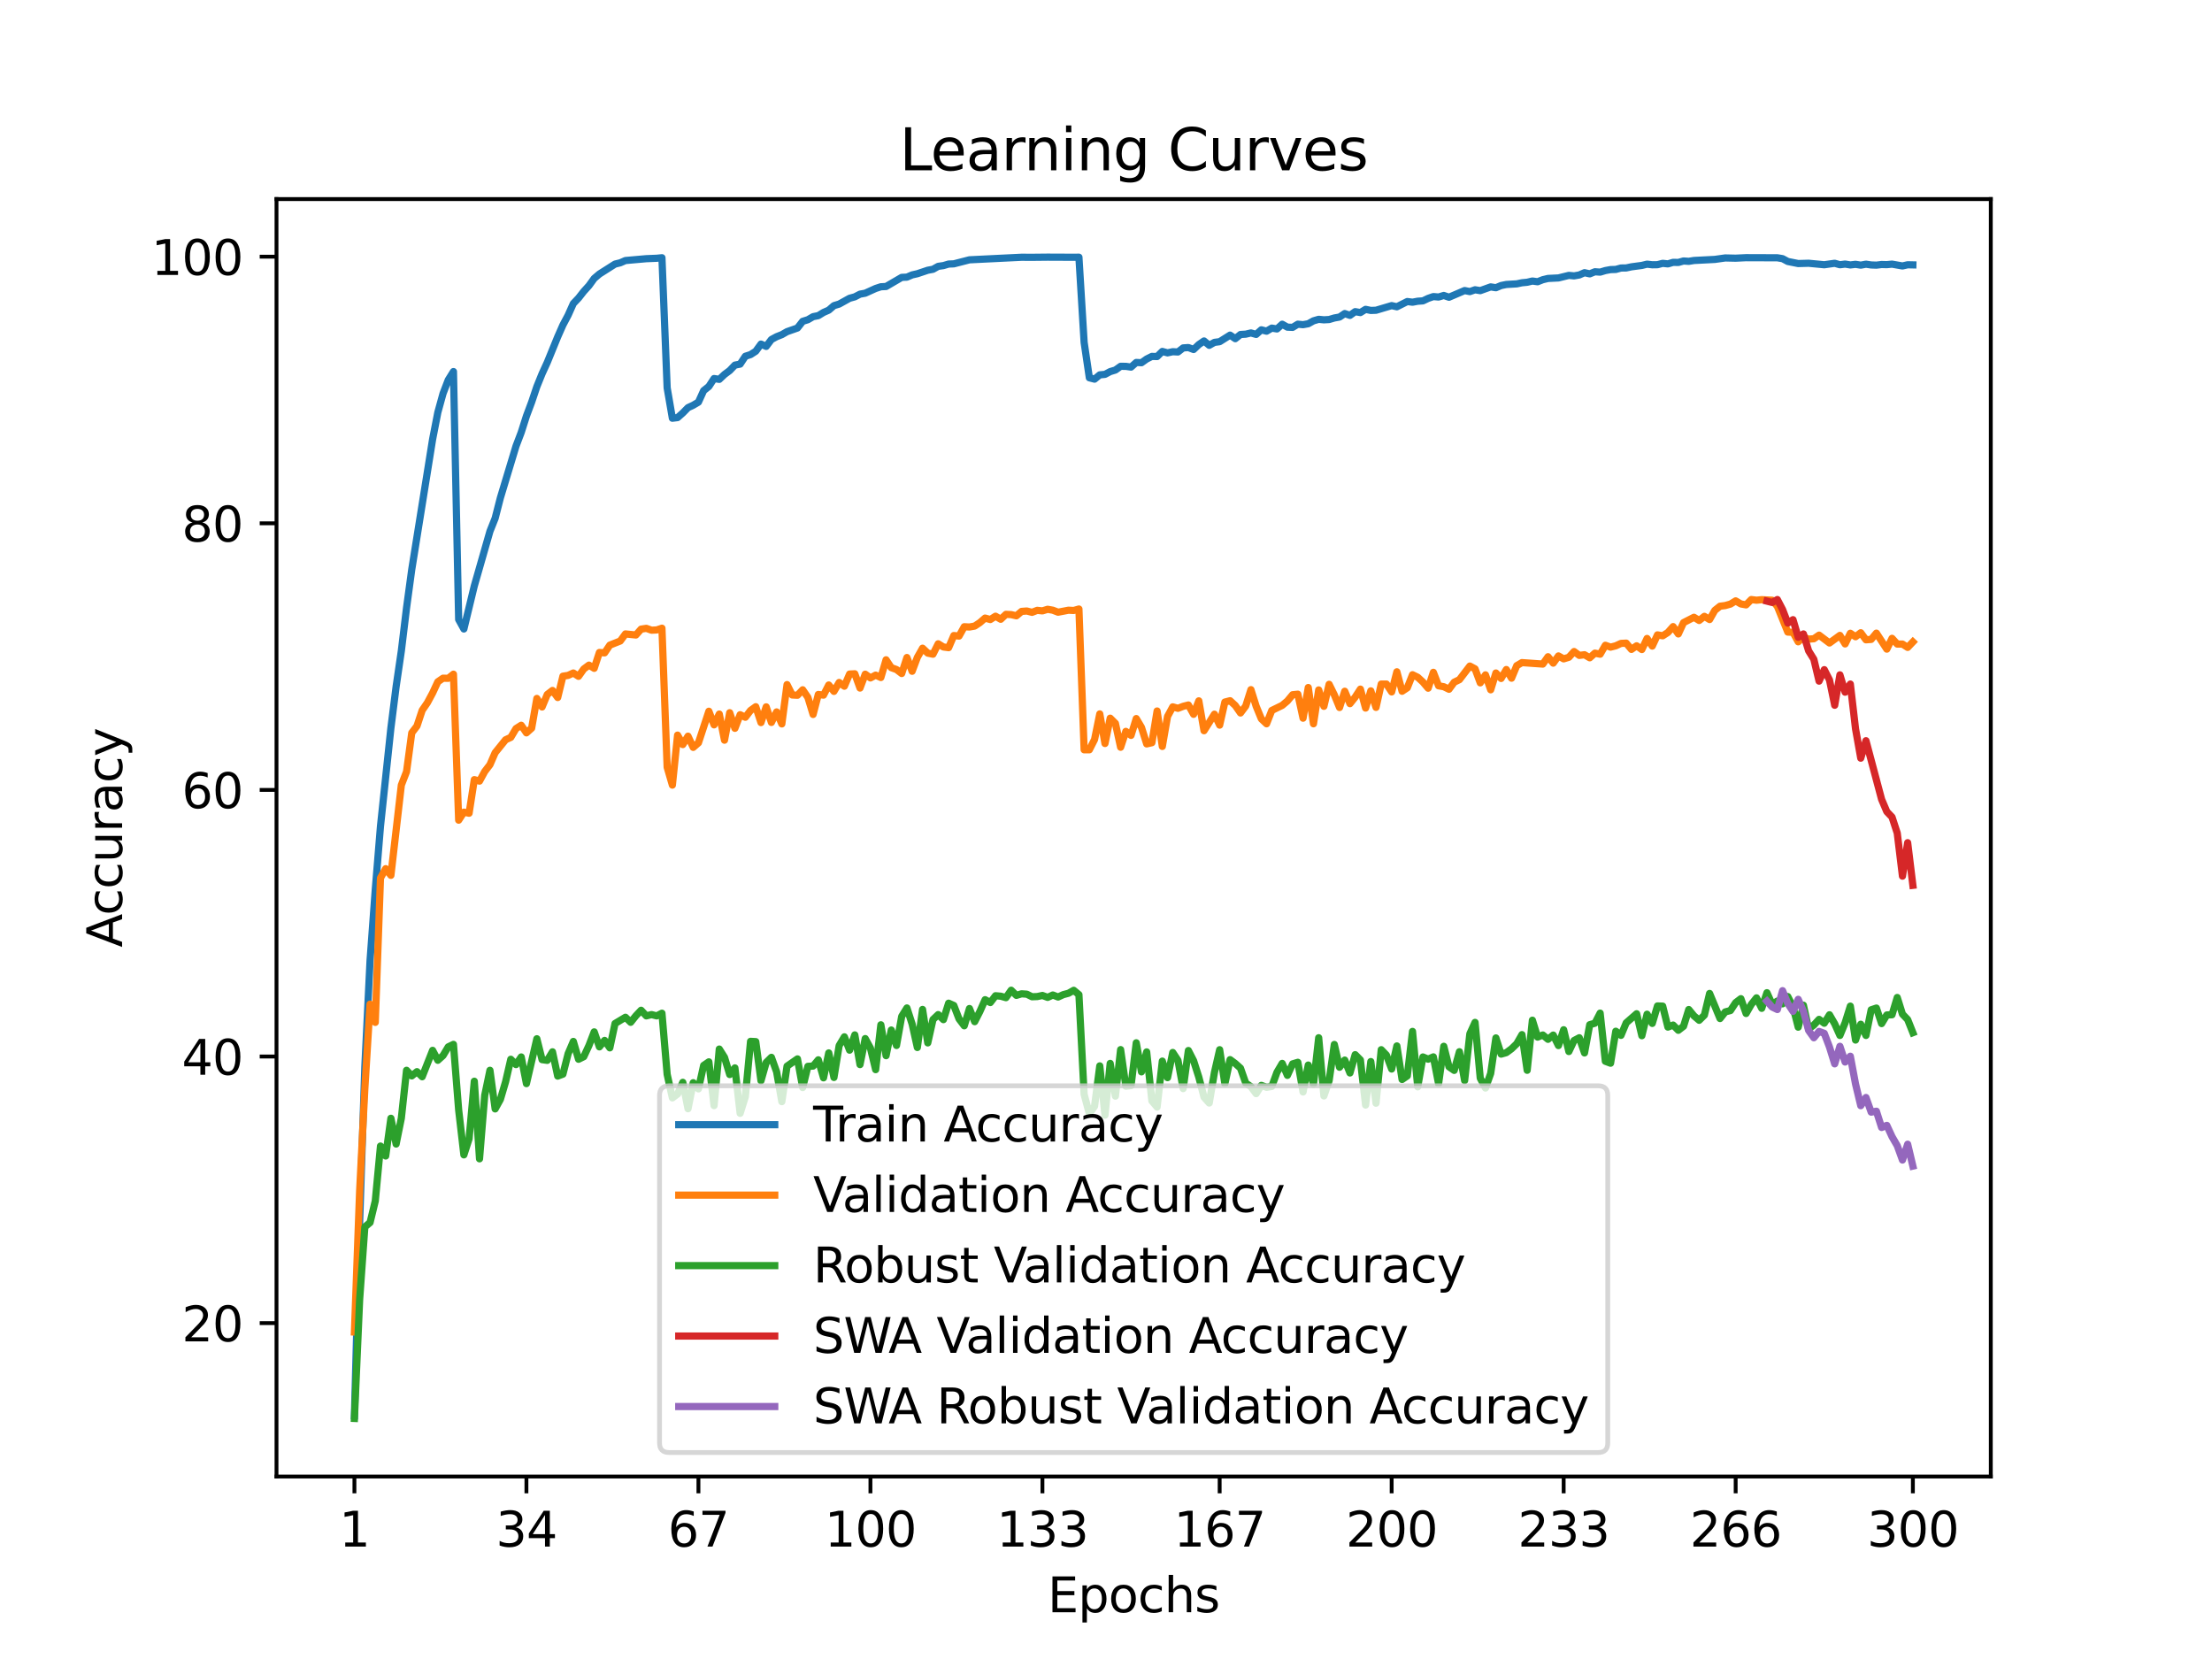 <?xml version="1.0" encoding="utf-8" standalone="no"?>
<!DOCTYPE svg PUBLIC "-//W3C//DTD SVG 1.1//EN"
  "http://www.w3.org/Graphics/SVG/1.1/DTD/svg11.dtd">
<svg xmlns:xlink="http://www.w3.org/1999/xlink" width="460.8pt" height="345.6pt" viewBox="0 0 460.8 345.6" xmlns="http://www.w3.org/2000/svg" version="1.1">
 <defs>
  <style type="text/css">*{stroke-linejoin: round; stroke-linecap: butt}</style>
 </defs>
 <g id="figure_1">
  <g id="patch_1">
   <path d="M 0 345.6 
L 460.8 345.6 
L 460.8 0 
L 0 0 
z
" style="fill: #ffffff"/>
  </g>
  <g id="axes_1">
   <g id="patch_2">
    <path d="M 57.6 307.584 
L 414.72 307.584 
L 414.72 41.472 
L 57.6 41.472 
z
" style="fill: #ffffff"/>
   </g>
   <g id="matplotlib.axis_1">
    <g id="xtick_1">
     <g id="line2d_1">
      <defs>
       <path id="md5706cfe41" d="M 0 0 
L 0 3.5 
" style="stroke: #000000; stroke-width: 0.8"/>
      </defs>
      <g>
       <use xlink:href="#md5706cfe41" x="73.833" y="307.584" style="stroke: #000000; stroke-width: 0.8"/>
      </g>
     </g>
     <g id="text_1">
      <!-- 1 -->
      <g transform="translate(70.651 322.182) scale(0.1 -0.1)">
       <defs>
        <path id="DejaVuSans-31" d="M 794 531 
L 1825 531 
L 1825 4091 
L 703 3866 
L 703 4441 
L 1819 4666 
L 2450 4666 
L 2450 531 
L 3481 531 
L 3481 0 
L 794 0 
L 794 531 
z
" transform="scale(0.016)"/>
       </defs>
       <use xlink:href="#DejaVuSans-31"/>
      </g>
     </g>
    </g>
    <g id="xtick_2">
     <g id="line2d_2">
      <g>
       <use xlink:href="#md5706cfe41" x="109.664" y="307.584" style="stroke: #000000; stroke-width: 0.8"/>
      </g>
     </g>
     <g id="text_2">
      <!-- 34 -->
      <g transform="translate(103.302 322.182) scale(0.1 -0.1)">
       <defs>
        <path id="DejaVuSans-33" d="M 2597 2516 
Q 3050 2419 3304 2112 
Q 3559 1806 3559 1356 
Q 3559 666 3084 287 
Q 2609 -91 1734 -91 
Q 1441 -91 1130 -33 
Q 819 25 488 141 
L 488 750 
Q 750 597 1062 519 
Q 1375 441 1716 441 
Q 2309 441 2620 675 
Q 2931 909 2931 1356 
Q 2931 1769 2642 2001 
Q 2353 2234 1838 2234 
L 1294 2234 
L 1294 2753 
L 1863 2753 
Q 2328 2753 2575 2939 
Q 2822 3125 2822 3475 
Q 2822 3834 2567 4026 
Q 2313 4219 1838 4219 
Q 1578 4219 1281 4162 
Q 984 4106 628 3988 
L 628 4550 
Q 988 4650 1302 4700 
Q 1616 4750 1894 4750 
Q 2613 4750 3031 4423 
Q 3450 4097 3450 3541 
Q 3450 3153 3228 2886 
Q 3006 2619 2597 2516 
z
" transform="scale(0.016)"/>
        <path id="DejaVuSans-34" d="M 2419 4116 
L 825 1625 
L 2419 1625 
L 2419 4116 
z
M 2253 4666 
L 3047 4666 
L 3047 1625 
L 3713 1625 
L 3713 1100 
L 3047 1100 
L 3047 0 
L 2419 0 
L 2419 1100 
L 313 1100 
L 313 1709 
L 2253 4666 
z
" transform="scale(0.016)"/>
       </defs>
       <use xlink:href="#DejaVuSans-33"/>
       <use xlink:href="#DejaVuSans-34" x="63.623"/>
      </g>
     </g>
    </g>
    <g id="xtick_3">
     <g id="line2d_3">
      <g>
       <use xlink:href="#md5706cfe41" x="145.496" y="307.584" style="stroke: #000000; stroke-width: 0.8"/>
      </g>
     </g>
     <g id="text_3">
      <!-- 67 -->
      <g transform="translate(139.133 322.182) scale(0.1 -0.1)">
       <defs>
        <path id="DejaVuSans-36" d="M 2113 2584 
Q 1688 2584 1439 2293 
Q 1191 2003 1191 1497 
Q 1191 994 1439 701 
Q 1688 409 2113 409 
Q 2538 409 2786 701 
Q 3034 994 3034 1497 
Q 3034 2003 2786 2293 
Q 2538 2584 2113 2584 
z
M 3366 4563 
L 3366 3988 
Q 3128 4100 2886 4159 
Q 2644 4219 2406 4219 
Q 1781 4219 1451 3797 
Q 1122 3375 1075 2522 
Q 1259 2794 1537 2939 
Q 1816 3084 2150 3084 
Q 2853 3084 3261 2657 
Q 3669 2231 3669 1497 
Q 3669 778 3244 343 
Q 2819 -91 2113 -91 
Q 1303 -91 875 529 
Q 447 1150 447 2328 
Q 447 3434 972 4092 
Q 1497 4750 2381 4750 
Q 2619 4750 2861 4703 
Q 3103 4656 3366 4563 
z
" transform="scale(0.016)"/>
        <path id="DejaVuSans-37" d="M 525 4666 
L 3525 4666 
L 3525 4397 
L 1831 0 
L 1172 0 
L 2766 4134 
L 525 4134 
L 525 4666 
z
" transform="scale(0.016)"/>
       </defs>
       <use xlink:href="#DejaVuSans-36"/>
       <use xlink:href="#DejaVuSans-37" x="63.623"/>
      </g>
     </g>
    </g>
    <g id="xtick_4">
     <g id="line2d_4">
      <g>
       <use xlink:href="#md5706cfe41" x="181.327" y="307.584" style="stroke: #000000; stroke-width: 0.8"/>
      </g>
     </g>
     <g id="text_4">
      <!-- 100 -->
      <g transform="translate(171.783 322.182) scale(0.1 -0.1)">
       <defs>
        <path id="DejaVuSans-30" d="M 2034 4250 
Q 1547 4250 1301 3770 
Q 1056 3291 1056 2328 
Q 1056 1369 1301 889 
Q 1547 409 2034 409 
Q 2525 409 2770 889 
Q 3016 1369 3016 2328 
Q 3016 3291 2770 3770 
Q 2525 4250 2034 4250 
z
M 2034 4750 
Q 2819 4750 3233 4129 
Q 3647 3509 3647 2328 
Q 3647 1150 3233 529 
Q 2819 -91 2034 -91 
Q 1250 -91 836 529 
Q 422 1150 422 2328 
Q 422 3509 836 4129 
Q 1250 4750 2034 4750 
z
" transform="scale(0.016)"/>
       </defs>
       <use xlink:href="#DejaVuSans-31"/>
       <use xlink:href="#DejaVuSans-30" x="63.623"/>
       <use xlink:href="#DejaVuSans-30" x="127.246"/>
      </g>
     </g>
    </g>
    <g id="xtick_5">
     <g id="line2d_5">
      <g>
       <use xlink:href="#md5706cfe41" x="217.158" y="307.584" style="stroke: #000000; stroke-width: 0.8"/>
      </g>
     </g>
     <g id="text_5">
      <!-- 133 -->
      <g transform="translate(207.615 322.182) scale(0.1 -0.1)">
       <use xlink:href="#DejaVuSans-31"/>
       <use xlink:href="#DejaVuSans-33" x="63.623"/>
       <use xlink:href="#DejaVuSans-33" x="127.246"/>
      </g>
     </g>
    </g>
    <g id="xtick_6">
     <g id="line2d_6">
      <g>
       <use xlink:href="#md5706cfe41" x="254.076" y="307.584" style="stroke: #000000; stroke-width: 0.8"/>
      </g>
     </g>
     <g id="text_6">
      <!-- 167 -->
      <g transform="translate(244.532 322.182) scale(0.1 -0.1)">
       <use xlink:href="#DejaVuSans-31"/>
       <use xlink:href="#DejaVuSans-36" x="63.623"/>
       <use xlink:href="#DejaVuSans-37" x="127.246"/>
      </g>
     </g>
    </g>
    <g id="xtick_7">
     <g id="line2d_7">
      <g>
       <use xlink:href="#md5706cfe41" x="289.907" y="307.584" style="stroke: #000000; stroke-width: 0.8"/>
      </g>
     </g>
     <g id="text_7">
      <!-- 200 -->
      <g transform="translate(280.363 322.182) scale(0.1 -0.1)">
       <defs>
        <path id="DejaVuSans-32" d="M 1228 531 
L 3431 531 
L 3431 0 
L 469 0 
L 469 531 
Q 828 903 1448 1529 
Q 2069 2156 2228 2338 
Q 2531 2678 2651 2914 
Q 2772 3150 2772 3378 
Q 2772 3750 2511 3984 
Q 2250 4219 1831 4219 
Q 1534 4219 1204 4116 
Q 875 4013 500 3803 
L 500 4441 
Q 881 4594 1212 4672 
Q 1544 4750 1819 4750 
Q 2544 4750 2975 4387 
Q 3406 4025 3406 3419 
Q 3406 3131 3298 2873 
Q 3191 2616 2906 2266 
Q 2828 2175 2409 1742 
Q 1991 1309 1228 531 
z
" transform="scale(0.016)"/>
       </defs>
       <use xlink:href="#DejaVuSans-32"/>
       <use xlink:href="#DejaVuSans-30" x="63.623"/>
       <use xlink:href="#DejaVuSans-30" x="127.246"/>
      </g>
     </g>
    </g>
    <g id="xtick_8">
     <g id="line2d_8">
      <g>
       <use xlink:href="#md5706cfe41" x="325.739" y="307.584" style="stroke: #000000; stroke-width: 0.8"/>
      </g>
     </g>
     <g id="text_8">
      <!-- 233 -->
      <g transform="translate(316.195 322.182) scale(0.1 -0.1)">
       <use xlink:href="#DejaVuSans-32"/>
       <use xlink:href="#DejaVuSans-33" x="63.623"/>
       <use xlink:href="#DejaVuSans-33" x="127.246"/>
      </g>
     </g>
    </g>
    <g id="xtick_9">
     <g id="line2d_9">
      <g>
       <use xlink:href="#md5706cfe41" x="361.57" y="307.584" style="stroke: #000000; stroke-width: 0.8"/>
      </g>
     </g>
     <g id="text_9">
      <!-- 266 -->
      <g transform="translate(352.026 322.182) scale(0.1 -0.1)">
       <use xlink:href="#DejaVuSans-32"/>
       <use xlink:href="#DejaVuSans-36" x="63.623"/>
       <use xlink:href="#DejaVuSans-36" x="127.246"/>
      </g>
     </g>
    </g>
    <g id="xtick_10">
     <g id="line2d_10">
      <g>
       <use xlink:href="#md5706cfe41" x="398.487" y="307.584" style="stroke: #000000; stroke-width: 0.8"/>
      </g>
     </g>
     <g id="text_10">
      <!-- 300 -->
      <g transform="translate(388.944 322.182) scale(0.1 -0.1)">
       <use xlink:href="#DejaVuSans-33"/>
       <use xlink:href="#DejaVuSans-30" x="63.623"/>
       <use xlink:href="#DejaVuSans-30" x="127.246"/>
      </g>
     </g>
    </g>
    <g id="text_11">
     <!-- Epochs -->
     <g transform="translate(218.244 335.861) scale(0.1 -0.1)">
      <defs>
       <path id="DejaVuSans-45" d="M 628 4666 
L 3578 4666 
L 3578 4134 
L 1259 4134 
L 1259 2753 
L 3481 2753 
L 3481 2222 
L 1259 2222 
L 1259 531 
L 3634 531 
L 3634 0 
L 628 0 
L 628 4666 
z
" transform="scale(0.016)"/>
       <path id="DejaVuSans-70" d="M 1159 525 
L 1159 -1331 
L 581 -1331 
L 581 3500 
L 1159 3500 
L 1159 2969 
Q 1341 3281 1617 3432 
Q 1894 3584 2278 3584 
Q 2916 3584 3314 3078 
Q 3713 2572 3713 1747 
Q 3713 922 3314 415 
Q 2916 -91 2278 -91 
Q 1894 -91 1617 61 
Q 1341 213 1159 525 
z
M 3116 1747 
Q 3116 2381 2855 2742 
Q 2594 3103 2138 3103 
Q 1681 3103 1420 2742 
Q 1159 2381 1159 1747 
Q 1159 1113 1420 752 
Q 1681 391 2138 391 
Q 2594 391 2855 752 
Q 3116 1113 3116 1747 
z
" transform="scale(0.016)"/>
       <path id="DejaVuSans-6f" d="M 1959 3097 
Q 1497 3097 1228 2736 
Q 959 2375 959 1747 
Q 959 1119 1226 758 
Q 1494 397 1959 397 
Q 2419 397 2687 759 
Q 2956 1122 2956 1747 
Q 2956 2369 2687 2733 
Q 2419 3097 1959 3097 
z
M 1959 3584 
Q 2709 3584 3137 3096 
Q 3566 2609 3566 1747 
Q 3566 888 3137 398 
Q 2709 -91 1959 -91 
Q 1206 -91 779 398 
Q 353 888 353 1747 
Q 353 2609 779 3096 
Q 1206 3584 1959 3584 
z
" transform="scale(0.016)"/>
       <path id="DejaVuSans-63" d="M 3122 3366 
L 3122 2828 
Q 2878 2963 2633 3030 
Q 2388 3097 2138 3097 
Q 1578 3097 1268 2742 
Q 959 2388 959 1747 
Q 959 1106 1268 751 
Q 1578 397 2138 397 
Q 2388 397 2633 464 
Q 2878 531 3122 666 
L 3122 134 
Q 2881 22 2623 -34 
Q 2366 -91 2075 -91 
Q 1284 -91 818 406 
Q 353 903 353 1747 
Q 353 2603 823 3093 
Q 1294 3584 2113 3584 
Q 2378 3584 2631 3529 
Q 2884 3475 3122 3366 
z
" transform="scale(0.016)"/>
       <path id="DejaVuSans-68" d="M 3513 2113 
L 3513 0 
L 2938 0 
L 2938 2094 
Q 2938 2591 2744 2837 
Q 2550 3084 2163 3084 
Q 1697 3084 1428 2787 
Q 1159 2491 1159 1978 
L 1159 0 
L 581 0 
L 581 4863 
L 1159 4863 
L 1159 2956 
Q 1366 3272 1645 3428 
Q 1925 3584 2291 3584 
Q 2894 3584 3203 3211 
Q 3513 2838 3513 2113 
z
" transform="scale(0.016)"/>
       <path id="DejaVuSans-73" d="M 2834 3397 
L 2834 2853 
Q 2591 2978 2328 3040 
Q 2066 3103 1784 3103 
Q 1356 3103 1142 2972 
Q 928 2841 928 2578 
Q 928 2378 1081 2264 
Q 1234 2150 1697 2047 
L 1894 2003 
Q 2506 1872 2764 1633 
Q 3022 1394 3022 966 
Q 3022 478 2636 193 
Q 2250 -91 1575 -91 
Q 1294 -91 989 -36 
Q 684 19 347 128 
L 347 722 
Q 666 556 975 473 
Q 1284 391 1588 391 
Q 1994 391 2212 530 
Q 2431 669 2431 922 
Q 2431 1156 2273 1281 
Q 2116 1406 1581 1522 
L 1381 1569 
Q 847 1681 609 1914 
Q 372 2147 372 2553 
Q 372 3047 722 3315 
Q 1072 3584 1716 3584 
Q 2034 3584 2315 3537 
Q 2597 3491 2834 3397 
z
" transform="scale(0.016)"/>
      </defs>
      <use xlink:href="#DejaVuSans-45"/>
      <use xlink:href="#DejaVuSans-70" x="63.184"/>
      <use xlink:href="#DejaVuSans-6f" x="126.66"/>
      <use xlink:href="#DejaVuSans-63" x="187.842"/>
      <use xlink:href="#DejaVuSans-68" x="242.822"/>
      <use xlink:href="#DejaVuSans-73" x="306.201"/>
     </g>
    </g>
   </g>
   <g id="matplotlib.axis_2">
    <g id="ytick_1">
     <g id="line2d_11">
      <defs>
       <path id="m0868ba2904" d="M 0 0 
L -3.5 0 
" style="stroke: #000000; stroke-width: 0.8"/>
      </defs>
      <g>
       <use xlink:href="#m0868ba2904" x="57.6" y="275.628" style="stroke: #000000; stroke-width: 0.8"/>
      </g>
     </g>
     <g id="text_12">
      <!-- 20 -->
      <g transform="translate(37.875 279.427) scale(0.1 -0.1)">
       <use xlink:href="#DejaVuSans-32"/>
       <use xlink:href="#DejaVuSans-30" x="63.623"/>
      </g>
     </g>
    </g>
    <g id="ytick_2">
     <g id="line2d_12">
      <g>
       <use xlink:href="#m0868ba2904" x="57.6" y="220.09" style="stroke: #000000; stroke-width: 0.8"/>
      </g>
     </g>
     <g id="text_13">
      <!-- 40 -->
      <g transform="translate(37.875 223.889) scale(0.1 -0.1)">
       <use xlink:href="#DejaVuSans-34"/>
       <use xlink:href="#DejaVuSans-30" x="63.623"/>
      </g>
     </g>
    </g>
    <g id="ytick_3">
     <g id="line2d_13">
      <g>
       <use xlink:href="#m0868ba2904" x="57.6" y="164.551" style="stroke: #000000; stroke-width: 0.8"/>
      </g>
     </g>
     <g id="text_14">
      <!-- 60 -->
      <g transform="translate(37.875 168.35) scale(0.1 -0.1)">
       <use xlink:href="#DejaVuSans-36"/>
       <use xlink:href="#DejaVuSans-30" x="63.623"/>
      </g>
     </g>
    </g>
    <g id="ytick_4">
     <g id="line2d_14">
      <g>
       <use xlink:href="#m0868ba2904" x="57.6" y="109.012" style="stroke: #000000; stroke-width: 0.8"/>
      </g>
     </g>
     <g id="text_15">
      <!-- 80 -->
      <g transform="translate(37.875 112.811) scale(0.1 -0.1)">
       <defs>
        <path id="DejaVuSans-38" d="M 2034 2216 
Q 1584 2216 1326 1975 
Q 1069 1734 1069 1313 
Q 1069 891 1326 650 
Q 1584 409 2034 409 
Q 2484 409 2743 651 
Q 3003 894 3003 1313 
Q 3003 1734 2745 1975 
Q 2488 2216 2034 2216 
z
M 1403 2484 
Q 997 2584 770 2862 
Q 544 3141 544 3541 
Q 544 4100 942 4425 
Q 1341 4750 2034 4750 
Q 2731 4750 3128 4425 
Q 3525 4100 3525 3541 
Q 3525 3141 3298 2862 
Q 3072 2584 2669 2484 
Q 3125 2378 3379 2068 
Q 3634 1759 3634 1313 
Q 3634 634 3220 271 
Q 2806 -91 2034 -91 
Q 1263 -91 848 271 
Q 434 634 434 1313 
Q 434 1759 690 2068 
Q 947 2378 1403 2484 
z
M 1172 3481 
Q 1172 3119 1398 2916 
Q 1625 2713 2034 2713 
Q 2441 2713 2670 2916 
Q 2900 3119 2900 3481 
Q 2900 3844 2670 4047 
Q 2441 4250 2034 4250 
Q 1625 4250 1398 4047 
Q 1172 3844 1172 3481 
z
" transform="scale(0.016)"/>
       </defs>
       <use xlink:href="#DejaVuSans-38"/>
       <use xlink:href="#DejaVuSans-30" x="63.623"/>
      </g>
     </g>
    </g>
    <g id="ytick_5">
     <g id="line2d_15">
      <g>
       <use xlink:href="#m0868ba2904" x="57.6" y="53.474" style="stroke: #000000; stroke-width: 0.8"/>
      </g>
     </g>
     <g id="text_16">
      <!-- 100 -->
      <g transform="translate(31.512 57.273) scale(0.1 -0.1)">
       <use xlink:href="#DejaVuSans-31"/>
       <use xlink:href="#DejaVuSans-30" x="63.623"/>
       <use xlink:href="#DejaVuSans-30" x="127.246"/>
      </g>
     </g>
    </g>
    <g id="text_17">
     <!-- Accuracy -->
     <g transform="translate(25.433 197.356) rotate(-90) scale(0.1 -0.1)">
      <defs>
       <path id="DejaVuSans-41" d="M 2188 4044 
L 1331 1722 
L 3047 1722 
L 2188 4044 
z
M 1831 4666 
L 2547 4666 
L 4325 0 
L 3669 0 
L 3244 1197 
L 1141 1197 
L 716 0 
L 50 0 
L 1831 4666 
z
" transform="scale(0.016)"/>
       <path id="DejaVuSans-75" d="M 544 1381 
L 544 3500 
L 1119 3500 
L 1119 1403 
Q 1119 906 1312 657 
Q 1506 409 1894 409 
Q 2359 409 2629 706 
Q 2900 1003 2900 1516 
L 2900 3500 
L 3475 3500 
L 3475 0 
L 2900 0 
L 2900 538 
Q 2691 219 2414 64 
Q 2138 -91 1772 -91 
Q 1169 -91 856 284 
Q 544 659 544 1381 
z
M 1991 3584 
L 1991 3584 
z
" transform="scale(0.016)"/>
       <path id="DejaVuSans-72" d="M 2631 2963 
Q 2534 3019 2420 3045 
Q 2306 3072 2169 3072 
Q 1681 3072 1420 2755 
Q 1159 2438 1159 1844 
L 1159 0 
L 581 0 
L 581 3500 
L 1159 3500 
L 1159 2956 
Q 1341 3275 1631 3429 
Q 1922 3584 2338 3584 
Q 2397 3584 2469 3576 
Q 2541 3569 2628 3553 
L 2631 2963 
z
" transform="scale(0.016)"/>
       <path id="DejaVuSans-61" d="M 2194 1759 
Q 1497 1759 1228 1600 
Q 959 1441 959 1056 
Q 959 750 1161 570 
Q 1363 391 1709 391 
Q 2188 391 2477 730 
Q 2766 1069 2766 1631 
L 2766 1759 
L 2194 1759 
z
M 3341 1997 
L 3341 0 
L 2766 0 
L 2766 531 
Q 2569 213 2275 61 
Q 1981 -91 1556 -91 
Q 1019 -91 701 211 
Q 384 513 384 1019 
Q 384 1609 779 1909 
Q 1175 2209 1959 2209 
L 2766 2209 
L 2766 2266 
Q 2766 2663 2505 2880 
Q 2244 3097 1772 3097 
Q 1472 3097 1187 3025 
Q 903 2953 641 2809 
L 641 3341 
Q 956 3463 1253 3523 
Q 1550 3584 1831 3584 
Q 2591 3584 2966 3190 
Q 3341 2797 3341 1997 
z
" transform="scale(0.016)"/>
       <path id="DejaVuSans-79" d="M 2059 -325 
Q 1816 -950 1584 -1140 
Q 1353 -1331 966 -1331 
L 506 -1331 
L 506 -850 
L 844 -850 
Q 1081 -850 1212 -737 
Q 1344 -625 1503 -206 
L 1606 56 
L 191 3500 
L 800 3500 
L 1894 763 
L 2988 3500 
L 3597 3500 
L 2059 -325 
z
" transform="scale(0.016)"/>
      </defs>
      <use xlink:href="#DejaVuSans-41"/>
      <use xlink:href="#DejaVuSans-63" x="66.658"/>
      <use xlink:href="#DejaVuSans-63" x="121.639"/>
      <use xlink:href="#DejaVuSans-75" x="176.619"/>
      <use xlink:href="#DejaVuSans-72" x="239.998"/>
      <use xlink:href="#DejaVuSans-61" x="281.111"/>
      <use xlink:href="#DejaVuSans-63" x="342.391"/>
      <use xlink:href="#DejaVuSans-79" x="397.371"/>
     </g>
    </g>
   </g>
   <g id="line2d_16">
    <path d="M 73.833 294.944 
L 74.919 254.651 
L 76.004 222.25 
L 77.09 200.084 
L 78.176 185.328 
L 79.262 172.11 
L 81.433 151.644 
L 82.519 143.03 
L 83.605 135.599 
L 84.691 126.624 
L 85.777 118.626 
L 90.12 91.501 
L 91.206 85.919 
L 92.291 81.982 
L 93.377 79.149 
L 94.463 77.405 
L 95.549 129.056 
L 96.635 131.028 
L 98.806 122.053 
L 102.064 110.678 
L 103.149 107.957 
L 104.235 103.719 
L 107.493 92.934 
L 108.578 90.079 
L 109.664 86.669 
L 110.75 83.77 
L 111.836 80.543 
L 112.922 77.861 
L 114.007 75.489 
L 116.179 70.168 
L 117.265 67.708 
L 118.351 65.659 
L 119.436 63.232 
L 120.522 62.088 
L 121.608 60.705 
L 122.694 59.505 
L 123.78 58.006 
L 124.865 57.084 
L 128.123 55.012 
L 129.209 54.745 
L 130.294 54.273 
L 134.638 53.89 
L 136.809 53.801 
L 137.895 53.69 
L 138.981 80.799 
L 140.067 87.124 
L 141.152 86.991 
L 142.238 86.03 
L 143.324 84.92 
L 144.41 84.414 
L 145.496 83.764 
L 146.581 81.376 
L 147.667 80.51 
L 148.753 78.855 
L 149.839 79.027 
L 150.925 78.005 
L 152.01 77.194 
L 153.096 76.061 
L 154.182 75.85 
L 155.268 74.217 
L 156.354 73.867 
L 157.439 73.173 
L 158.525 71.679 
L 159.611 72.162 
L 160.697 70.724 
L 161.783 70.141 
L 162.868 69.713 
L 163.954 69.091 
L 166.126 68.33 
L 167.212 66.942 
L 168.297 66.603 
L 169.383 65.97 
L 170.469 65.753 
L 171.555 65.087 
L 172.641 64.609 
L 173.726 63.67 
L 174.812 63.343 
L 176.984 62.138 
L 178.07 61.838 
L 179.155 61.277 
L 180.241 61.077 
L 182.413 60.094 
L 183.499 59.738 
L 184.584 59.683 
L 187.842 57.783 
L 188.928 57.733 
L 190.013 57.267 
L 191.099 57.023 
L 193.271 56.295 
L 194.357 56.095 
L 195.442 55.484 
L 196.528 55.329 
L 197.614 55.006 
L 198.7 54.962 
L 201.957 54.123 
L 212.815 53.59 
L 214.987 53.601 
L 218.244 53.568 
L 223.673 53.59 
L 224.759 53.579 
L 225.845 71.335 
L 226.931 78.699 
L 228.016 78.982 
L 229.102 78.088 
L 230.188 77.988 
L 231.274 77.411 
L 232.36 77.083 
L 233.445 76.311 
L 234.531 76.317 
L 235.617 76.472 
L 236.703 75.506 
L 237.789 75.561 
L 238.875 74.789 
L 239.96 74.245 
L 241.046 74.273 
L 242.132 73.212 
L 243.218 73.506 
L 244.304 73.268 
L 245.389 73.323 
L 246.475 72.479 
L 247.561 72.401 
L 248.647 72.807 
L 249.733 71.779 
L 250.818 71.029 
L 251.904 71.935 
L 252.99 71.324 
L 254.076 71.179 
L 256.247 69.813 
L 257.333 70.552 
L 258.419 69.68 
L 259.505 69.613 
L 260.591 69.358 
L 261.676 69.663 
L 262.762 68.708 
L 263.848 68.991 
L 264.934 68.352 
L 266.02 68.525 
L 267.105 67.542 
L 268.191 68.152 
L 269.277 68.197 
L 270.363 67.536 
L 271.449 67.636 
L 272.534 67.442 
L 273.62 66.836 
L 274.706 66.52 
L 275.792 66.625 
L 276.878 66.564 
L 277.963 66.242 
L 279.049 66.048 
L 280.135 65.32 
L 281.221 65.698 
L 282.307 64.92 
L 283.392 65.114 
L 284.478 64.442 
L 285.564 64.67 
L 286.65 64.631 
L 289.907 63.665 
L 290.993 63.909 
L 293.165 62.815 
L 294.25 62.954 
L 295.336 62.749 
L 296.422 62.676 
L 297.508 62.16 
L 298.594 61.782 
L 299.679 61.877 
L 300.765 61.549 
L 301.851 61.921 
L 305.108 60.527 
L 306.194 60.744 
L 307.28 60.366 
L 308.366 60.544 
L 310.537 59.766 
L 311.623 59.938 
L 312.709 59.483 
L 313.795 59.261 
L 315.966 59.133 
L 317.052 58.905 
L 318.138 58.8 
L 319.224 58.544 
L 320.31 58.694 
L 321.395 58.267 
L 322.481 58.006 
L 324.653 57.9 
L 326.824 57.367 
L 327.91 57.472 
L 328.996 57.278 
L 330.082 56.806 
L 331.168 57.05 
L 332.253 56.612 
L 333.339 56.689 
L 334.425 56.362 
L 335.511 56.162 
L 336.597 56.128 
L 337.682 55.834 
L 338.768 55.817 
L 339.854 55.584 
L 342.026 55.295 
L 343.111 55.029 
L 344.197 55.156 
L 345.283 55.14 
L 346.369 54.856 
L 347.455 54.973 
L 348.54 54.651 
L 349.626 54.673 
L 350.712 54.368 
L 351.798 54.44 
L 352.884 54.262 
L 357.227 54.04 
L 359.398 53.735 
L 361.57 53.785 
L 363.742 53.679 
L 370.256 53.701 
L 371.342 53.885 
L 372.428 54.468 
L 374.6 54.901 
L 376.771 54.84 
L 380.029 55.151 
L 382.2 54.845 
L 383.286 55.151 
L 384.372 55.012 
L 385.458 55.19 
L 386.543 55.062 
L 387.629 55.234 
L 388.715 55.034 
L 389.801 55.195 
L 390.887 55.234 
L 391.972 55.101 
L 393.058 55.129 
L 394.144 55.023 
L 396.316 55.406 
L 397.401 55.156 
L 398.487 55.179 
L 398.487 55.179 
" clip-path="url(#p4ff7e6db9a)" style="fill: none; stroke: #1f77b4; stroke-width: 1.5; stroke-linecap: square"/>
   </g>
   <g id="line2d_17">
    <path d="M 73.833 277.489 
L 74.919 248.109 
L 76.004 226.782 
L 77.09 209.176 
L 78.176 212.981 
L 79.262 182.906 
L 80.348 180.963 
L 81.433 182.351 
L 83.605 163.551 
L 84.691 160.746 
L 85.777 152.666 
L 86.862 151.249 
L 87.948 147.973 
L 89.034 146.39 
L 90.12 144.363 
L 91.206 142.03 
L 92.291 141.28 
L 93.377 141.308 
L 94.463 140.447 
L 95.549 170.855 
L 96.635 169.188 
L 97.72 169.41 
L 98.806 162.413 
L 99.892 162.718 
L 100.978 160.719 
L 102.064 159.302 
L 103.149 156.803 
L 105.321 154.11 
L 106.407 153.61 
L 107.493 151.777 
L 108.578 151.083 
L 109.664 152.666 
L 110.75 151.694 
L 111.836 145.501 
L 112.922 147.278 
L 114.007 144.668 
L 115.093 143.835 
L 116.179 145.307 
L 117.265 140.864 
L 118.351 140.697 
L 119.436 140.197 
L 120.522 140.891 
L 121.608 139.364 
L 122.694 138.559 
L 123.78 139.225 
L 124.865 135.921 
L 125.951 136.004 
L 127.037 134.393 
L 129.209 133.533 
L 130.294 132.061 
L 132.466 132.283 
L 133.552 131.061 
L 134.638 130.894 
L 135.723 131.283 
L 136.809 131.228 
L 137.895 130.867 
L 138.981 159.83 
L 140.067 163.551 
L 141.152 153.138 
L 142.238 155.109 
L 143.324 153.36 
L 144.41 155.692 
L 145.496 154.748 
L 147.667 148.167 
L 148.753 150.999 
L 149.839 148.75 
L 150.925 154.193 
L 152.01 148.472 
L 153.096 151.721 
L 154.182 148.889 
L 155.268 149.417 
L 156.354 148 
L 157.439 147.223 
L 158.525 150.527 
L 159.611 147.251 
L 160.697 150.5 
L 161.783 148.306 
L 162.868 150.805 
L 163.954 142.613 
L 165.04 144.779 
L 166.126 144.835 
L 167.212 143.696 
L 168.297 145.279 
L 169.383 148.833 
L 170.469 144.668 
L 171.555 144.807 
L 172.641 142.696 
L 173.726 144.029 
L 174.812 142.169 
L 175.898 142.946 
L 176.984 140.419 
L 178.07 140.364 
L 179.155 143.335 
L 180.241 140.447 
L 181.327 141.225 
L 182.413 140.641 
L 183.499 141.141 
L 184.584 137.448 
L 185.67 139.086 
L 186.756 139.475 
L 187.842 140.308 
L 188.928 136.976 
L 190.013 139.836 
L 191.099 136.948 
L 192.185 135.032 
L 193.271 136.06 
L 194.357 136.282 
L 195.442 134.116 
L 196.528 134.782 
L 197.614 134.921 
L 198.7 132.394 
L 199.786 132.505 
L 200.871 130.561 
L 201.957 130.617 
L 203.043 130.422 
L 204.129 129.7 
L 205.215 128.756 
L 206.3 129.062 
L 207.386 128.367 
L 208.472 129.006 
L 209.558 127.979 
L 210.644 128.034 
L 211.729 128.284 
L 212.815 127.368 
L 213.901 127.284 
L 214.987 127.562 
L 216.073 127.146 
L 217.158 127.257 
L 218.244 126.923 
L 219.33 127.118 
L 220.416 127.534 
L 222.587 127.118 
L 223.673 127.173 
L 224.759 126.868 
L 225.845 156.192 
L 226.931 156.192 
L 228.016 154.054 
L 229.102 148.722 
L 230.188 154.887 
L 231.274 149.611 
L 232.36 150.694 
L 233.445 155.665 
L 234.531 152.36 
L 235.617 153.193 
L 236.703 149.694 
L 237.789 151.527 
L 238.875 154.97 
L 239.96 154.721 
L 241.046 148.111 
L 242.132 155.498 
L 243.218 149.25 
L 244.304 147.251 
L 245.389 147.556 
L 246.475 147.14 
L 247.561 146.862 
L 248.647 148.806 
L 249.733 146.001 
L 250.818 152.221 
L 252.99 148.778 
L 254.076 151.055 
L 255.162 146.251 
L 256.247 145.973 
L 257.333 146.973 
L 258.419 148.528 
L 259.505 147.084 
L 260.591 143.668 
L 261.676 147.112 
L 262.762 149.75 
L 263.848 150.777 
L 264.934 148 
L 267.105 146.945 
L 268.191 146.029 
L 269.277 144.724 
L 270.363 144.612 
L 271.449 149.611 
L 272.534 143.224 
L 273.62 150.777 
L 274.706 143.724 
L 275.792 147.14 
L 276.878 142.558 
L 277.963 144.751 
L 279.049 147.389 
L 280.135 144.002 
L 281.221 146.584 
L 282.307 145.223 
L 283.392 143.557 
L 284.478 147.501 
L 285.564 143.918 
L 286.65 147.362 
L 287.736 142.502 
L 288.821 142.502 
L 289.907 144.14 
L 290.993 139.947 
L 292.079 144.002 
L 293.165 143.28 
L 294.25 140.558 
L 295.336 141.086 
L 296.422 142.085 
L 297.508 143.363 
L 298.594 140.058 
L 299.679 142.863 
L 300.765 143.057 
L 301.851 143.585 
L 302.937 142.113 
L 304.023 141.586 
L 306.194 138.753 
L 307.28 139.336 
L 308.366 142.252 
L 309.452 140.586 
L 310.537 143.696 
L 311.623 140.197 
L 312.709 141.336 
L 313.795 139.475 
L 314.881 141.28 
L 315.966 138.67 
L 317.052 138.031 
L 321.395 138.337 
L 322.481 136.809 
L 323.567 138.142 
L 324.653 136.643 
L 325.739 137.254 
L 326.824 136.92 
L 327.91 135.726 
L 328.996 136.532 
L 330.082 136.393 
L 331.168 137.031 
L 332.253 136.06 
L 333.339 136.282 
L 334.425 134.421 
L 335.511 134.81 
L 336.597 134.532 
L 337.682 134.032 
L 338.768 133.977 
L 339.854 135.282 
L 340.94 134.532 
L 342.026 135.31 
L 343.111 133.005 
L 344.197 134.588 
L 345.283 132.255 
L 346.369 132.45 
L 347.455 131.755 
L 348.54 130.533 
L 349.626 132.061 
L 350.712 129.7 
L 352.884 128.59 
L 353.969 129.256 
L 355.055 128.395 
L 356.141 129.062 
L 357.227 127.146 
L 358.313 126.285 
L 359.398 126.146 
L 360.484 125.84 
L 361.57 125.174 
L 362.656 125.813 
L 363.742 126.007 
L 364.827 124.896 
L 365.913 125.035 
L 366.999 124.924 
L 369.171 125.035 
L 370.256 126.313 
L 372.428 131.672 
L 373.514 131.728 
L 374.6 133.699 
L 375.685 132.699 
L 376.771 133.144 
L 377.857 133.06 
L 378.943 132.311 
L 381.114 133.949 
L 383.286 132.366 
L 384.372 134.143 
L 385.458 131.922 
L 386.543 132.644 
L 387.629 131.811 
L 388.715 133.283 
L 389.801 133.199 
L 390.887 131.894 
L 393.058 135.226 
L 394.144 132.977 
L 395.23 134.171 
L 396.316 134.171 
L 397.401 134.865 
L 398.487 133.727 
L 398.487 133.727 
" clip-path="url(#p4ff7e6db9a)" style="fill: none; stroke: #ff7f0e; stroke-width: 1.5; stroke-linecap: square"/>
   </g>
   <g id="line2d_18">
    <path d="M 73.833 295.488 
L 74.919 270.745 
L 76.004 255.596 
L 77.09 254.677 
L 78.176 250.195 
L 79.262 238.743 
L 80.348 240.811 
L 81.433 232.959 
L 82.519 238.322 
L 83.605 232.94 
L 84.691 222.962 
L 85.777 224.13 
L 86.862 223.249 
L 87.948 224.303 
L 90.12 218.806 
L 91.206 220.875 
L 92.291 219.898 
L 93.377 218.079 
L 94.463 217.562 
L 95.549 231.236 
L 96.635 240.581 
L 97.72 237.23 
L 98.806 225.241 
L 99.892 241.405 
L 100.978 228.171 
L 102.064 222.962 
L 103.149 231.006 
L 104.235 229.033 
L 105.321 225.356 
L 106.407 220.664 
L 107.493 221.775 
L 108.578 220.185 
L 109.664 225.739 
L 111.836 216.393 
L 112.922 220.741 
L 114.007 220.894 
L 115.093 219.113 
L 116.179 224.169 
L 117.265 223.767 
L 118.351 219.496 
L 119.436 216.949 
L 120.522 220.664 
L 121.608 220.128 
L 122.694 217.791 
L 123.78 214.957 
L 124.865 218.079 
L 125.951 216.738 
L 127.037 218.289 
L 128.123 213.214 
L 130.294 211.912 
L 131.38 212.965 
L 132.466 211.606 
L 133.552 210.456 
L 134.638 211.625 
L 135.723 211.357 
L 136.809 211.625 
L 137.895 211.069 
L 138.981 223.805 
L 140.067 228.708 
L 141.152 227.903 
L 142.238 225.471 
L 143.324 230.967 
L 144.41 225.548 
L 145.496 226.831 
L 146.581 221.947 
L 147.667 221.2 
L 148.753 230.316 
L 149.839 218.538 
L 150.925 220.262 
L 152.01 223.843 
L 153.096 222.464 
L 154.182 231.925 
L 155.268 228.459 
L 156.354 216.93 
L 157.439 216.987 
L 158.525 225.145 
L 159.611 221.334 
L 160.697 220.262 
L 161.783 223.288 
L 162.868 229.493 
L 163.954 222.1 
L 166.126 220.587 
L 167.212 226.563 
L 168.297 222.139 
L 169.383 222.081 
L 170.469 220.779 
L 171.555 224.533 
L 172.641 219.343 
L 173.726 224.456 
L 174.812 217.811 
L 175.898 215.991 
L 176.984 218.768 
L 178.07 215.589 
L 179.155 221.775 
L 180.241 216.355 
L 181.327 218.347 
L 182.413 222.828 
L 183.499 213.482 
L 184.584 219.917 
L 185.67 214.574 
L 186.756 217.791 
L 187.842 211.72 
L 188.928 209.978 
L 190.013 213.329 
L 191.099 218.213 
L 192.185 210.284 
L 193.271 217.255 
L 194.357 212.391 
L 195.442 211.357 
L 196.528 212.41 
L 197.614 208.982 
L 198.7 209.461 
L 199.786 212.257 
L 200.871 213.693 
L 201.957 210.093 
L 203.043 212.831 
L 204.129 210.705 
L 205.215 208.254 
L 206.3 208.848 
L 207.386 207.431 
L 208.472 207.526 
L 209.558 207.833 
L 210.644 206.281 
L 211.729 207.354 
L 212.815 207.028 
L 213.901 207.105 
L 214.987 207.641 
L 216.073 207.603 
L 217.158 207.373 
L 218.244 207.775 
L 219.33 207.277 
L 220.416 207.699 
L 221.502 207.201 
L 222.587 206.913 
L 223.673 206.301 
L 224.759 207.201 
L 225.845 227.98 
L 226.931 232.021 
L 228.016 230.45 
L 229.102 222.043 
L 230.188 232.308 
L 231.274 221.526 
L 232.36 228.344 
L 233.445 218.653 
L 234.531 226.275 
L 235.617 226.16 
L 236.703 217.236 
L 237.789 223.288 
L 238.875 219.132 
L 239.96 229.34 
L 241.046 230.623 
L 242.132 221.047 
L 243.218 224.494 
L 244.304 219.247 
L 245.389 220.894 
L 246.475 226.773 
L 247.561 218.845 
L 248.647 220.97 
L 249.733 224.379 
L 250.818 228.554 
L 251.904 229.78 
L 252.99 223.403 
L 254.076 218.672 
L 255.162 225.777 
L 256.247 220.741 
L 257.333 221.545 
L 258.419 222.522 
L 259.505 225.624 
L 260.591 226.371 
L 261.676 227.827 
L 262.762 226.103 
L 263.848 226.505 
L 264.934 226.333 
L 266.02 223.364 
L 267.105 221.526 
L 268.191 224.016 
L 269.277 221.622 
L 270.363 221.296 
L 271.449 227.482 
L 272.534 221.871 
L 273.62 225.892 
L 274.706 216.183 
L 275.792 228.305 
L 276.878 225.126 
L 277.963 217.581 
L 279.049 222.33 
L 280.135 220.836 
L 281.221 223.518 
L 282.307 219.706 
L 283.392 220.798 
L 284.478 230.201 
L 285.564 221.143 
L 286.65 229.818 
L 287.736 218.672 
L 288.821 219.802 
L 289.907 222.694 
L 290.993 217.887 
L 292.079 224.877 
L 293.165 224.13 
L 294.25 214.861 
L 295.336 226.409 
L 296.422 220.185 
L 297.508 220.645 
L 298.594 220.166 
L 299.679 225.758 
L 300.765 217.964 
L 301.851 222.234 
L 302.937 222.981 
L 304.023 219.094 
L 305.108 225.107 
L 306.194 215.359 
L 307.28 212.984 
L 308.366 224.609 
L 309.452 226.658 
L 310.537 223.613 
L 311.623 216.221 
L 312.709 219.592 
L 313.795 219.285 
L 314.881 218.481 
L 315.966 217.427 
L 317.052 215.532 
L 318.138 222.962 
L 319.224 212.525 
L 320.31 216.049 
L 321.395 215.608 
L 322.481 216.508 
L 323.567 215.627 
L 324.653 217.811 
L 325.739 214.516 
L 326.824 219.055 
L 327.91 216.757 
L 328.996 216.183 
L 330.082 219.343 
L 331.168 213.463 
L 332.253 213.157 
L 333.339 211.05 
L 334.425 221.085 
L 335.511 221.488 
L 336.597 214.823 
L 337.682 215.685 
L 338.768 213.08 
L 340.94 211.184 
L 342.026 215.761 
L 343.111 211.28 
L 344.197 213.195 
L 345.283 209.556 
L 346.369 209.595 
L 347.455 213.961 
L 348.54 213.54 
L 349.626 214.631 
L 350.712 213.789 
L 351.798 210.303 
L 352.884 211.625 
L 353.969 212.544 
L 355.055 211.471 
L 356.141 206.952 
L 358.313 212.18 
L 359.398 210.801 
L 360.484 210.514 
L 361.57 208.867 
L 362.656 208.043 
L 363.742 211.127 
L 364.827 209.231 
L 365.913 207.871 
L 366.999 210.054 
L 368.085 206.799 
L 369.171 209.212 
L 370.256 208.541 
L 371.342 209.116 
L 372.428 207.603 
L 373.514 209.729 
L 374.6 213.98 
L 375.685 209.403 
L 376.771 214.363 
L 377.857 213.54 
L 378.943 212.352 
L 380.029 213.157 
L 381.114 211.395 
L 382.2 213.272 
L 383.286 215.704 
L 384.372 213.061 
L 385.458 209.595 
L 386.543 216.661 
L 387.629 213.367 
L 388.715 215.704 
L 389.801 210.361 
L 390.887 209.997 
L 391.972 213.233 
L 393.058 211.433 
L 394.144 211.395 
L 395.23 207.794 
L 396.316 211.261 
L 397.401 212.391 
L 398.487 215.129 
L 398.487 215.129 
" clip-path="url(#p4ff7e6db9a)" style="fill: none; stroke: #2ca02c; stroke-width: 1.5; stroke-linecap: square"/>
   </g>
   <g id="line2d_19">
    <path d="M 368.085 125.23 
L 369.171 125.507 
L 370.256 124.896 
L 371.342 126.979 
L 372.428 129.811 
L 373.514 129.089 
L 374.6 132.755 
L 375.685 132.061 
L 376.771 135.587 
L 377.857 137.337 
L 378.943 141.891 
L 380.029 139.503 
L 381.114 141.641 
L 382.2 146.917 
L 383.286 140.586 
L 384.372 144.196 
L 385.458 142.502 
L 386.543 151.833 
L 387.629 157.942 
L 388.715 154.304 
L 391.972 166.522 
L 393.058 169.077 
L 394.144 170.216 
L 395.23 173.548 
L 396.316 182.518 
L 397.401 175.548 
L 398.487 184.434 
L 398.487 184.434 
" clip-path="url(#p4ff7e6db9a)" style="fill: none; stroke: #d62728; stroke-width: 1.5; stroke-linecap: square"/>
   </g>
   <g id="line2d_20">
    <path d="M 368.085 208.56 
L 369.171 209.786 
L 370.256 210.303 
L 371.342 206.377 
L 372.428 209.039 
L 373.514 210.686 
L 374.6 208.177 
L 375.685 210.648 
L 376.771 214.67 
L 377.857 216.183 
L 378.943 214.861 
L 380.029 215.263 
L 381.114 218.117 
L 382.2 221.622 
L 383.286 217.964 
L 384.372 221.239 
L 385.458 220.032 
L 386.543 225.816 
L 387.629 230.335 
L 388.715 228.631 
L 389.801 231.676 
L 390.887 231.485 
L 391.972 234.874 
L 393.058 234.434 
L 394.144 236.789 
L 395.23 238.666 
L 396.316 241.654 
L 397.401 238.36 
L 398.487 242.918 
L 398.487 242.918 
" clip-path="url(#p4ff7e6db9a)" style="fill: none; stroke: #9467bd; stroke-width: 1.5; stroke-linecap: square"/>
   </g>
   <g id="patch_3">
    <path d="M 57.6 307.584 
L 57.6 41.472 
" style="fill: none; stroke: #000000; stroke-width: 0.8; stroke-linejoin: miter; stroke-linecap: square"/>
   </g>
   <g id="patch_4">
    <path d="M 414.72 307.584 
L 414.72 41.472 
" style="fill: none; stroke: #000000; stroke-width: 0.8; stroke-linejoin: miter; stroke-linecap: square"/>
   </g>
   <g id="patch_5">
    <path d="M 57.6 307.584 
L 414.72 307.584 
" style="fill: none; stroke: #000000; stroke-width: 0.8; stroke-linejoin: miter; stroke-linecap: square"/>
   </g>
   <g id="patch_6">
    <path d="M 57.6 41.472 
L 414.72 41.472 
" style="fill: none; stroke: #000000; stroke-width: 0.8; stroke-linejoin: miter; stroke-linecap: square"/>
   </g>
   <g id="text_18">
    <!-- Learning Curves -->
    <g transform="translate(187.376 35.472) scale(0.12 -0.12)">
     <defs>
      <path id="DejaVuSans-4c" d="M 628 4666 
L 1259 4666 
L 1259 531 
L 3531 531 
L 3531 0 
L 628 0 
L 628 4666 
z
" transform="scale(0.016)"/>
      <path id="DejaVuSans-65" d="M 3597 1894 
L 3597 1613 
L 953 1613 
Q 991 1019 1311 708 
Q 1631 397 2203 397 
Q 2534 397 2845 478 
Q 3156 559 3463 722 
L 3463 178 
Q 3153 47 2828 -22 
Q 2503 -91 2169 -91 
Q 1331 -91 842 396 
Q 353 884 353 1716 
Q 353 2575 817 3079 
Q 1281 3584 2069 3584 
Q 2775 3584 3186 3129 
Q 3597 2675 3597 1894 
z
M 3022 2063 
Q 3016 2534 2758 2815 
Q 2500 3097 2075 3097 
Q 1594 3097 1305 2825 
Q 1016 2553 972 2059 
L 3022 2063 
z
" transform="scale(0.016)"/>
      <path id="DejaVuSans-6e" d="M 3513 2113 
L 3513 0 
L 2938 0 
L 2938 2094 
Q 2938 2591 2744 2837 
Q 2550 3084 2163 3084 
Q 1697 3084 1428 2787 
Q 1159 2491 1159 1978 
L 1159 0 
L 581 0 
L 581 3500 
L 1159 3500 
L 1159 2956 
Q 1366 3272 1645 3428 
Q 1925 3584 2291 3584 
Q 2894 3584 3203 3211 
Q 3513 2838 3513 2113 
z
" transform="scale(0.016)"/>
      <path id="DejaVuSans-69" d="M 603 3500 
L 1178 3500 
L 1178 0 
L 603 0 
L 603 3500 
z
M 603 4863 
L 1178 4863 
L 1178 4134 
L 603 4134 
L 603 4863 
z
" transform="scale(0.016)"/>
      <path id="DejaVuSans-67" d="M 2906 1791 
Q 2906 2416 2648 2759 
Q 2391 3103 1925 3103 
Q 1463 3103 1205 2759 
Q 947 2416 947 1791 
Q 947 1169 1205 825 
Q 1463 481 1925 481 
Q 2391 481 2648 825 
Q 2906 1169 2906 1791 
z
M 3481 434 
Q 3481 -459 3084 -895 
Q 2688 -1331 1869 -1331 
Q 1566 -1331 1297 -1286 
Q 1028 -1241 775 -1147 
L 775 -588 
Q 1028 -725 1275 -790 
Q 1522 -856 1778 -856 
Q 2344 -856 2625 -561 
Q 2906 -266 2906 331 
L 2906 616 
Q 2728 306 2450 153 
Q 2172 0 1784 0 
Q 1141 0 747 490 
Q 353 981 353 1791 
Q 353 2603 747 3093 
Q 1141 3584 1784 3584 
Q 2172 3584 2450 3431 
Q 2728 3278 2906 2969 
L 2906 3500 
L 3481 3500 
L 3481 434 
z
" transform="scale(0.016)"/>
      <path id="DejaVuSans-20" transform="scale(0.016)"/>
      <path id="DejaVuSans-43" d="M 4122 4306 
L 4122 3641 
Q 3803 3938 3442 4084 
Q 3081 4231 2675 4231 
Q 1875 4231 1450 3742 
Q 1025 3253 1025 2328 
Q 1025 1406 1450 917 
Q 1875 428 2675 428 
Q 3081 428 3442 575 
Q 3803 722 4122 1019 
L 4122 359 
Q 3791 134 3420 21 
Q 3050 -91 2638 -91 
Q 1578 -91 968 557 
Q 359 1206 359 2328 
Q 359 3453 968 4101 
Q 1578 4750 2638 4750 
Q 3056 4750 3426 4639 
Q 3797 4528 4122 4306 
z
" transform="scale(0.016)"/>
      <path id="DejaVuSans-76" d="M 191 3500 
L 800 3500 
L 1894 563 
L 2988 3500 
L 3597 3500 
L 2284 0 
L 1503 0 
L 191 3500 
z
" transform="scale(0.016)"/>
     </defs>
     <use xlink:href="#DejaVuSans-4c"/>
     <use xlink:href="#DejaVuSans-65" x="53.963"/>
     <use xlink:href="#DejaVuSans-61" x="115.486"/>
     <use xlink:href="#DejaVuSans-72" x="176.766"/>
     <use xlink:href="#DejaVuSans-6e" x="216.129"/>
     <use xlink:href="#DejaVuSans-69" x="279.508"/>
     <use xlink:href="#DejaVuSans-6e" x="307.291"/>
     <use xlink:href="#DejaVuSans-67" x="370.67"/>
     <use xlink:href="#DejaVuSans-20" x="434.146"/>
     <use xlink:href="#DejaVuSans-43" x="465.934"/>
     <use xlink:href="#DejaVuSans-75" x="535.758"/>
     <use xlink:href="#DejaVuSans-72" x="599.137"/>
     <use xlink:href="#DejaVuSans-76" x="640.25"/>
     <use xlink:href="#DejaVuSans-65" x="699.43"/>
     <use xlink:href="#DejaVuSans-73" x="760.953"/>
    </g>
   </g>
   <g id="legend_1">
    <g id="patch_7">
     <path d="M 139.394 302.584 
L 332.926 302.584 
Q 334.926 302.584 334.926 300.584 
L 334.926 228.193 
Q 334.926 226.193 332.926 226.193 
L 139.394 226.193 
Q 137.394 226.193 137.394 228.193 
L 137.394 300.584 
Q 137.394 302.584 139.394 302.584 
z
" style="fill: #ffffff; opacity: 0.8; stroke: #cccccc; stroke-linejoin: miter"/>
    </g>
    <g id="line2d_21">
     <path d="M 141.394 234.292 
L 151.394 234.292 
L 161.394 234.292 
" style="fill: none; stroke: #1f77b4; stroke-width: 1.5; stroke-linecap: square"/>
    </g>
    <g id="text_19">
     <!-- Train Accuracy -->
     <g transform="translate(169.394 237.792) scale(0.1 -0.1)">
      <defs>
       <path id="DejaVuSans-54" d="M -19 4666 
L 3928 4666 
L 3928 4134 
L 2272 4134 
L 2272 0 
L 1638 0 
L 1638 4134 
L -19 4134 
L -19 4666 
z
" transform="scale(0.016)"/>
      </defs>
      <use xlink:href="#DejaVuSans-54"/>
      <use xlink:href="#DejaVuSans-72" x="46.334"/>
      <use xlink:href="#DejaVuSans-61" x="87.447"/>
      <use xlink:href="#DejaVuSans-69" x="148.727"/>
      <use xlink:href="#DejaVuSans-6e" x="176.51"/>
      <use xlink:href="#DejaVuSans-20" x="239.889"/>
      <use xlink:href="#DejaVuSans-41" x="271.676"/>
      <use xlink:href="#DejaVuSans-63" x="338.334"/>
      <use xlink:href="#DejaVuSans-63" x="393.314"/>
      <use xlink:href="#DejaVuSans-75" x="448.295"/>
      <use xlink:href="#DejaVuSans-72" x="511.674"/>
      <use xlink:href="#DejaVuSans-61" x="552.787"/>
      <use xlink:href="#DejaVuSans-63" x="614.066"/>
      <use xlink:href="#DejaVuSans-79" x="669.047"/>
     </g>
    </g>
    <g id="line2d_22">
     <path d="M 141.394 248.97 
L 151.394 248.97 
L 161.394 248.97 
" style="fill: none; stroke: #ff7f0e; stroke-width: 1.5; stroke-linecap: square"/>
    </g>
    <g id="text_20">
     <!-- Validation Accuracy -->
     <g transform="translate(169.394 252.47) scale(0.1 -0.1)">
      <defs>
       <path id="DejaVuSans-56" d="M 1831 0 
L 50 4666 
L 709 4666 
L 2188 738 
L 3669 4666 
L 4325 4666 
L 2547 0 
L 1831 0 
z
" transform="scale(0.016)"/>
       <path id="DejaVuSans-6c" d="M 603 4863 
L 1178 4863 
L 1178 0 
L 603 0 
L 603 4863 
z
" transform="scale(0.016)"/>
       <path id="DejaVuSans-64" d="M 2906 2969 
L 2906 4863 
L 3481 4863 
L 3481 0 
L 2906 0 
L 2906 525 
Q 2725 213 2448 61 
Q 2172 -91 1784 -91 
Q 1150 -91 751 415 
Q 353 922 353 1747 
Q 353 2572 751 3078 
Q 1150 3584 1784 3584 
Q 2172 3584 2448 3432 
Q 2725 3281 2906 2969 
z
M 947 1747 
Q 947 1113 1208 752 
Q 1469 391 1925 391 
Q 2381 391 2643 752 
Q 2906 1113 2906 1747 
Q 2906 2381 2643 2742 
Q 2381 3103 1925 3103 
Q 1469 3103 1208 2742 
Q 947 2381 947 1747 
z
" transform="scale(0.016)"/>
       <path id="DejaVuSans-74" d="M 1172 4494 
L 1172 3500 
L 2356 3500 
L 2356 3053 
L 1172 3053 
L 1172 1153 
Q 1172 725 1289 603 
Q 1406 481 1766 481 
L 2356 481 
L 2356 0 
L 1766 0 
Q 1100 0 847 248 
Q 594 497 594 1153 
L 594 3053 
L 172 3053 
L 172 3500 
L 594 3500 
L 594 4494 
L 1172 4494 
z
" transform="scale(0.016)"/>
      </defs>
      <use xlink:href="#DejaVuSans-56"/>
      <use xlink:href="#DejaVuSans-61" x="60.658"/>
      <use xlink:href="#DejaVuSans-6c" x="121.938"/>
      <use xlink:href="#DejaVuSans-69" x="149.721"/>
      <use xlink:href="#DejaVuSans-64" x="177.504"/>
      <use xlink:href="#DejaVuSans-61" x="240.98"/>
      <use xlink:href="#DejaVuSans-74" x="302.26"/>
      <use xlink:href="#DejaVuSans-69" x="341.469"/>
      <use xlink:href="#DejaVuSans-6f" x="369.252"/>
      <use xlink:href="#DejaVuSans-6e" x="430.434"/>
      <use xlink:href="#DejaVuSans-20" x="493.812"/>
      <use xlink:href="#DejaVuSans-41" x="525.6"/>
      <use xlink:href="#DejaVuSans-63" x="592.258"/>
      <use xlink:href="#DejaVuSans-63" x="647.238"/>
      <use xlink:href="#DejaVuSans-75" x="702.219"/>
      <use xlink:href="#DejaVuSans-72" x="765.598"/>
      <use xlink:href="#DejaVuSans-61" x="806.711"/>
      <use xlink:href="#DejaVuSans-63" x="867.99"/>
      <use xlink:href="#DejaVuSans-79" x="922.971"/>
     </g>
    </g>
    <g id="line2d_23">
     <path d="M 141.394 263.648 
L 151.394 263.648 
L 161.394 263.648 
" style="fill: none; stroke: #2ca02c; stroke-width: 1.5; stroke-linecap: square"/>
    </g>
    <g id="text_21">
     <!-- Robust Validation Accuracy -->
     <g transform="translate(169.394 267.148) scale(0.1 -0.1)">
      <defs>
       <path id="DejaVuSans-52" d="M 2841 2188 
Q 3044 2119 3236 1894 
Q 3428 1669 3622 1275 
L 4263 0 
L 3584 0 
L 2988 1197 
Q 2756 1666 2539 1819 
Q 2322 1972 1947 1972 
L 1259 1972 
L 1259 0 
L 628 0 
L 628 4666 
L 2053 4666 
Q 2853 4666 3247 4331 
Q 3641 3997 3641 3322 
Q 3641 2881 3436 2590 
Q 3231 2300 2841 2188 
z
M 1259 4147 
L 1259 2491 
L 2053 2491 
Q 2509 2491 2742 2702 
Q 2975 2913 2975 3322 
Q 2975 3731 2742 3939 
Q 2509 4147 2053 4147 
L 1259 4147 
z
" transform="scale(0.016)"/>
       <path id="DejaVuSans-62" d="M 3116 1747 
Q 3116 2381 2855 2742 
Q 2594 3103 2138 3103 
Q 1681 3103 1420 2742 
Q 1159 2381 1159 1747 
Q 1159 1113 1420 752 
Q 1681 391 2138 391 
Q 2594 391 2855 752 
Q 3116 1113 3116 1747 
z
M 1159 2969 
Q 1341 3281 1617 3432 
Q 1894 3584 2278 3584 
Q 2916 3584 3314 3078 
Q 3713 2572 3713 1747 
Q 3713 922 3314 415 
Q 2916 -91 2278 -91 
Q 1894 -91 1617 61 
Q 1341 213 1159 525 
L 1159 0 
L 581 0 
L 581 4863 
L 1159 4863 
L 1159 2969 
z
" transform="scale(0.016)"/>
      </defs>
      <use xlink:href="#DejaVuSans-52"/>
      <use xlink:href="#DejaVuSans-6f" x="64.982"/>
      <use xlink:href="#DejaVuSans-62" x="126.164"/>
      <use xlink:href="#DejaVuSans-75" x="189.641"/>
      <use xlink:href="#DejaVuSans-73" x="253.02"/>
      <use xlink:href="#DejaVuSans-74" x="305.119"/>
      <use xlink:href="#DejaVuSans-20" x="344.328"/>
      <use xlink:href="#DejaVuSans-56" x="376.115"/>
      <use xlink:href="#DejaVuSans-61" x="436.773"/>
      <use xlink:href="#DejaVuSans-6c" x="498.053"/>
      <use xlink:href="#DejaVuSans-69" x="525.836"/>
      <use xlink:href="#DejaVuSans-64" x="553.619"/>
      <use xlink:href="#DejaVuSans-61" x="617.096"/>
      <use xlink:href="#DejaVuSans-74" x="678.375"/>
      <use xlink:href="#DejaVuSans-69" x="717.584"/>
      <use xlink:href="#DejaVuSans-6f" x="745.367"/>
      <use xlink:href="#DejaVuSans-6e" x="806.549"/>
      <use xlink:href="#DejaVuSans-20" x="869.928"/>
      <use xlink:href="#DejaVuSans-41" x="901.715"/>
      <use xlink:href="#DejaVuSans-63" x="968.373"/>
      <use xlink:href="#DejaVuSans-63" x="1023.354"/>
      <use xlink:href="#DejaVuSans-75" x="1078.334"/>
      <use xlink:href="#DejaVuSans-72" x="1141.713"/>
      <use xlink:href="#DejaVuSans-61" x="1182.826"/>
      <use xlink:href="#DejaVuSans-63" x="1244.105"/>
      <use xlink:href="#DejaVuSans-79" x="1299.086"/>
     </g>
    </g>
    <g id="line2d_24">
     <path d="M 141.394 278.326 
L 151.394 278.326 
L 161.394 278.326 
" style="fill: none; stroke: #d62728; stroke-width: 1.5; stroke-linecap: square"/>
    </g>
    <g id="text_22">
     <!-- SWA Validation Accuracy -->
     <g transform="translate(169.394 281.826) scale(0.1 -0.1)">
      <defs>
       <path id="DejaVuSans-53" d="M 3425 4513 
L 3425 3897 
Q 3066 4069 2747 4153 
Q 2428 4238 2131 4238 
Q 1616 4238 1336 4038 
Q 1056 3838 1056 3469 
Q 1056 3159 1242 3001 
Q 1428 2844 1947 2747 
L 2328 2669 
Q 3034 2534 3370 2195 
Q 3706 1856 3706 1288 
Q 3706 609 3251 259 
Q 2797 -91 1919 -91 
Q 1588 -91 1214 -16 
Q 841 59 441 206 
L 441 856 
Q 825 641 1194 531 
Q 1563 422 1919 422 
Q 2459 422 2753 634 
Q 3047 847 3047 1241 
Q 3047 1584 2836 1778 
Q 2625 1972 2144 2069 
L 1759 2144 
Q 1053 2284 737 2584 
Q 422 2884 422 3419 
Q 422 4038 858 4394 
Q 1294 4750 2059 4750 
Q 2388 4750 2728 4690 
Q 3069 4631 3425 4513 
z
" transform="scale(0.016)"/>
       <path id="DejaVuSans-57" d="M 213 4666 
L 850 4666 
L 1831 722 
L 2809 4666 
L 3519 4666 
L 4500 722 
L 5478 4666 
L 6119 4666 
L 4947 0 
L 4153 0 
L 3169 4050 
L 2175 0 
L 1381 0 
L 213 4666 
z
" transform="scale(0.016)"/>
      </defs>
      <use xlink:href="#DejaVuSans-53"/>
      <use xlink:href="#DejaVuSans-57" x="63.477"/>
      <use xlink:href="#DejaVuSans-41" x="156.854"/>
      <use xlink:href="#DejaVuSans-20" x="225.262"/>
      <use xlink:href="#DejaVuSans-56" x="257.049"/>
      <use xlink:href="#DejaVuSans-61" x="317.707"/>
      <use xlink:href="#DejaVuSans-6c" x="378.986"/>
      <use xlink:href="#DejaVuSans-69" x="406.77"/>
      <use xlink:href="#DejaVuSans-64" x="434.553"/>
      <use xlink:href="#DejaVuSans-61" x="498.029"/>
      <use xlink:href="#DejaVuSans-74" x="559.309"/>
      <use xlink:href="#DejaVuSans-69" x="598.518"/>
      <use xlink:href="#DejaVuSans-6f" x="626.301"/>
      <use xlink:href="#DejaVuSans-6e" x="687.482"/>
      <use xlink:href="#DejaVuSans-20" x="750.861"/>
      <use xlink:href="#DejaVuSans-41" x="782.648"/>
      <use xlink:href="#DejaVuSans-63" x="849.307"/>
      <use xlink:href="#DejaVuSans-63" x="904.287"/>
      <use xlink:href="#DejaVuSans-75" x="959.268"/>
      <use xlink:href="#DejaVuSans-72" x="1022.646"/>
      <use xlink:href="#DejaVuSans-61" x="1063.76"/>
      <use xlink:href="#DejaVuSans-63" x="1125.039"/>
      <use xlink:href="#DejaVuSans-79" x="1180.02"/>
     </g>
    </g>
    <g id="line2d_25">
     <path d="M 141.394 293.004 
L 151.394 293.004 
L 161.394 293.004 
" style="fill: none; stroke: #9467bd; stroke-width: 1.5; stroke-linecap: square"/>
    </g>
    <g id="text_23">
     <!-- SWA Robust Validation Accuracy -->
     <g transform="translate(169.394 296.504) scale(0.1 -0.1)">
      <use xlink:href="#DejaVuSans-53"/>
      <use xlink:href="#DejaVuSans-57" x="63.477"/>
      <use xlink:href="#DejaVuSans-41" x="156.854"/>
      <use xlink:href="#DejaVuSans-20" x="225.262"/>
      <use xlink:href="#DejaVuSans-52" x="257.049"/>
      <use xlink:href="#DejaVuSans-6f" x="322.031"/>
      <use xlink:href="#DejaVuSans-62" x="383.213"/>
      <use xlink:href="#DejaVuSans-75" x="446.689"/>
      <use xlink:href="#DejaVuSans-73" x="510.068"/>
      <use xlink:href="#DejaVuSans-74" x="562.168"/>
      <use xlink:href="#DejaVuSans-20" x="601.377"/>
      <use xlink:href="#DejaVuSans-56" x="633.164"/>
      <use xlink:href="#DejaVuSans-61" x="693.822"/>
      <use xlink:href="#DejaVuSans-6c" x="755.102"/>
      <use xlink:href="#DejaVuSans-69" x="782.885"/>
      <use xlink:href="#DejaVuSans-64" x="810.668"/>
      <use xlink:href="#DejaVuSans-61" x="874.145"/>
      <use xlink:href="#DejaVuSans-74" x="935.424"/>
      <use xlink:href="#DejaVuSans-69" x="974.633"/>
      <use xlink:href="#DejaVuSans-6f" x="1002.416"/>
      <use xlink:href="#DejaVuSans-6e" x="1063.598"/>
      <use xlink:href="#DejaVuSans-20" x="1126.977"/>
      <use xlink:href="#DejaVuSans-41" x="1158.764"/>
      <use xlink:href="#DejaVuSans-63" x="1225.422"/>
      <use xlink:href="#DejaVuSans-63" x="1280.402"/>
      <use xlink:href="#DejaVuSans-75" x="1335.383"/>
      <use xlink:href="#DejaVuSans-72" x="1398.762"/>
      <use xlink:href="#DejaVuSans-61" x="1439.875"/>
      <use xlink:href="#DejaVuSans-63" x="1501.154"/>
      <use xlink:href="#DejaVuSans-79" x="1556.135"/>
     </g>
    </g>
   </g>
  </g>
 </g>
 <defs>
  <clipPath id="p4ff7e6db9a">
   <rect x="57.6" y="41.472" width="357.12" height="266.112"/>
  </clipPath>
 </defs>
</svg>
